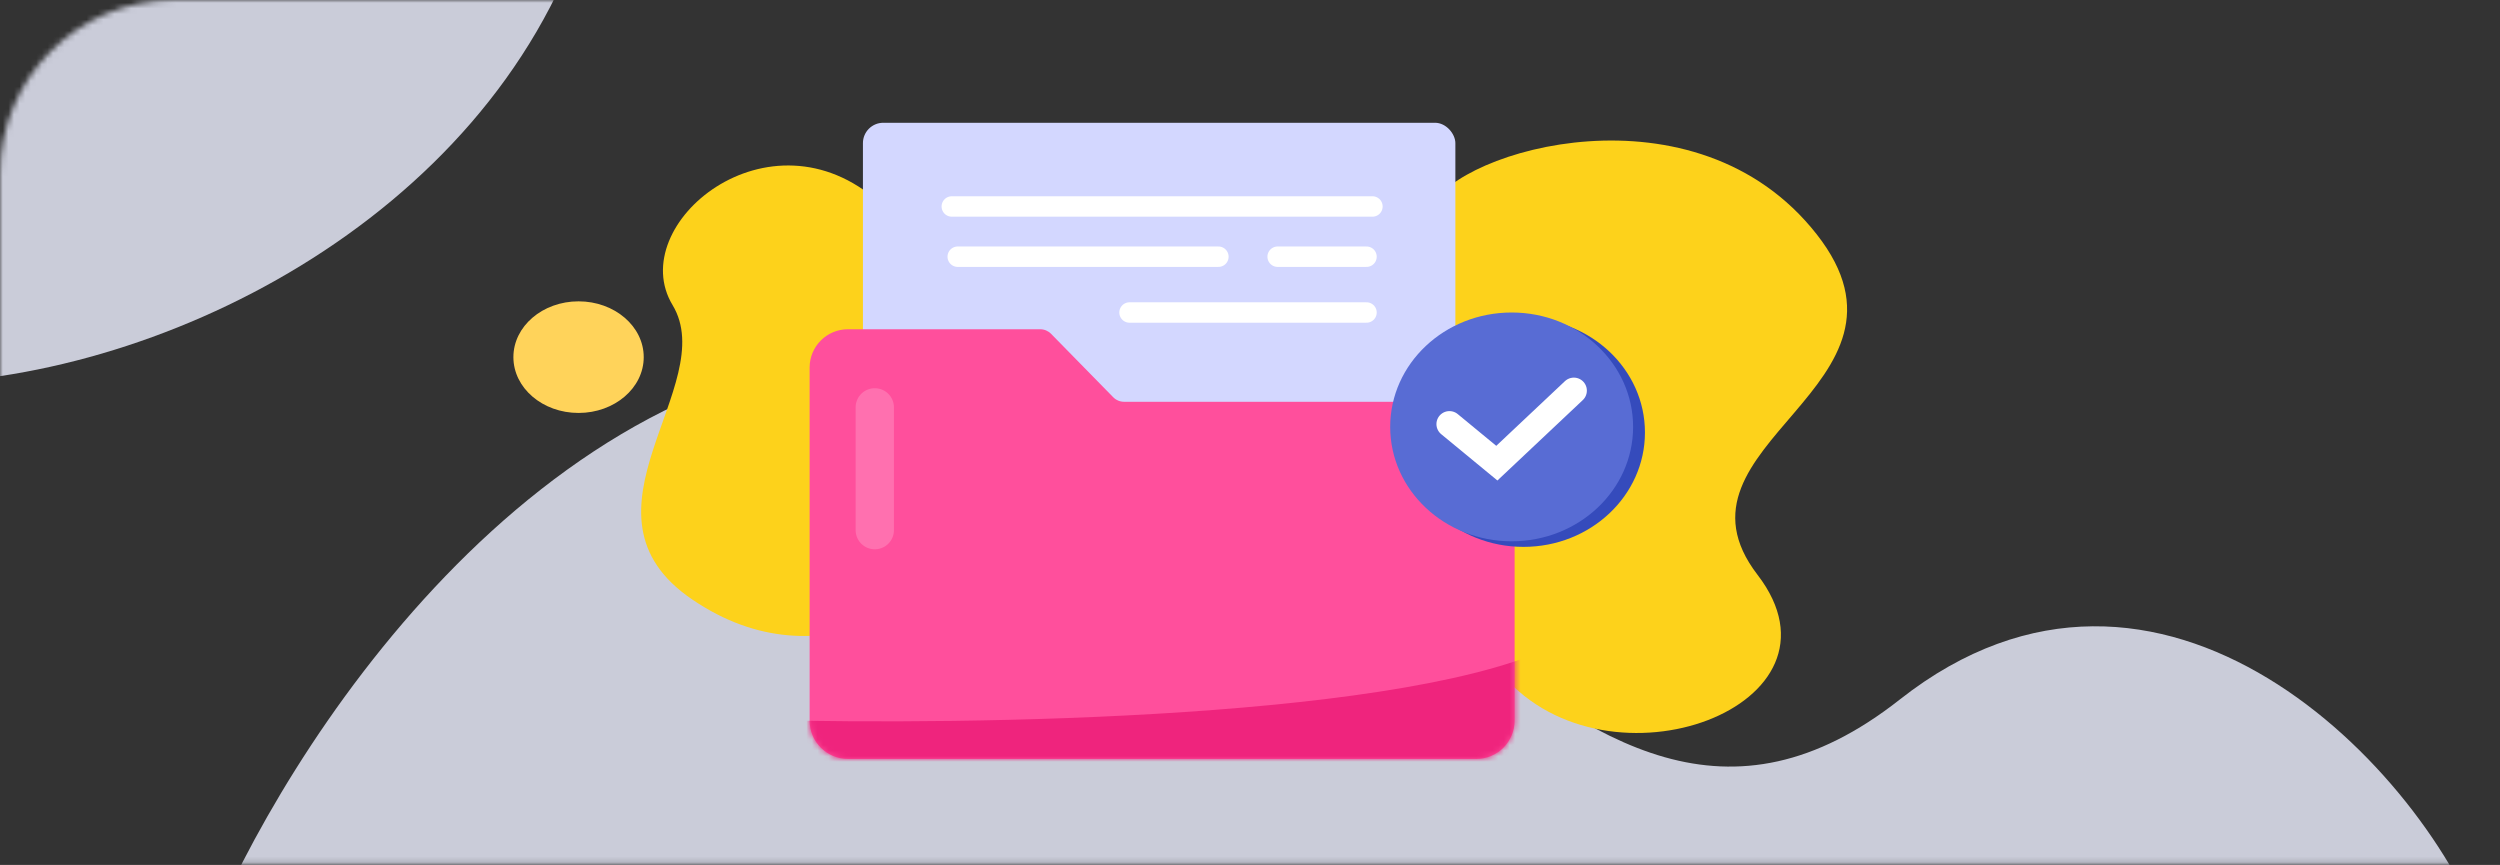 <svg width="448" height="155" viewBox="0 0 448 155" fill="none" xmlns="http://www.w3.org/2000/svg">
<rect x="0" y="0" width="448" height="155" fill="#333333" stroke="none"/>
<mask id="mask0_1002_12" style="mask-type:alpha" maskUnits="userSpaceOnUse" x="0" y="0" width="448" height="155">
<path d="M0 31.178C0 13.959 13.959 0 31.178 0H448V154.868H0V31.178Z" fill="white"/>
</mask>
<g mask="url(#mask0_1002_12)">
<path d="M161.815 62.751C95.746 63.965 50.924 134.081 36.772 168.987H445.635C434.585 137.369 387.109 88.643 340.458 125.341C279.173 173.55 244.402 61.234 161.815 62.751Z" fill="#EDEFFF" fill-opacity="0.81"/>
<path d="M104.612 -12.858C86.878 39.543 27.844 68.769 -17.585 68.769L-28.752 0.836L-12.439 -18.219C24.995 -16.68 112.023 -34.755 104.612 -12.858Z" fill="#EDEFFF" fill-opacity="0.81"/>
</g>
<path d="M124.09 107.457C147.59 123.371 168.646 106.11 179.041 98.066C172.399 79.884 168.843 46.34 157.592 36.277C137.854 18.622 111.832 40.262 120.524 54.667C129.215 69.073 101.268 92.003 124.09 107.457Z" fill="#FDD21B"/>
<path d="M325.563 42C303.822 14.252 261.213 26.949 256.555 37C253.471 60.601 254.103 103.346 269.295 121C288.286 143.068 332.963 126.447 314.946 103C296.93 79.553 346.991 69.35 325.563 42Z" fill="#FDD21B"/>
<rect x="154.637" y="22" width="106.165" height="86" rx="3.649" fill="#D3D7FF"/>
<path d="M145.083 65.866V129.134C145.083 132.926 148.156 136 151.948 136H264.553C268.345 136 271.419 132.926 271.419 129.134V74.737C271.419 73.225 270.193 72 268.682 72H201.438C200.703 72 199.998 71.704 199.483 71.179L188.353 59.821C187.839 59.296 187.134 59 186.399 59H151.948C148.156 59 145.083 62.074 145.083 65.866Z" fill="#FF4F9C"/>
<ellipse cx="273.011" cy="77.5" rx="21.764" ry="20.5" fill="#354BBC"/>
<ellipse cx="270.888" cy="76.5" rx="21.764" ry="20.5" fill="#586CD4"/>
<path d="M282.035 70L268.233 83L259.74 76" stroke="white" stroke-width="4.663" stroke-linecap="round"/>
<path d="M244.877 56H202.411" stroke="white" stroke-width="3.662" stroke-linecap="round"/>
<path d="M171.624 46H218.336M244.877 46H228.953" stroke="white" stroke-width="3.662" stroke-linecap="round"/>
<ellipse cx="103.678" cy="64" rx="11.678" ry="10" fill="#FFD35A"/>
<mask id="mask1_1002_12" style="mask-type:alpha" maskUnits="userSpaceOnUse" x="145" y="59" width="127" height="77">
<path d="M145.083 65.866V129.134C145.083 132.926 148.156 136 151.948 136H264.553C268.345 136 271.419 132.926 271.419 129.134V74.737C271.419 73.225 270.193 72 268.682 72H201.438C200.703 72 199.998 71.704 199.483 71.179L188.353 59.821C187.839 59.296 187.134 59 186.399 59H151.948C148.156 59 145.083 62.074 145.083 65.866Z" fill="#FF4F9C"/>
</mask>
<g mask="url(#mask1_1002_12)">
<path d="M279.912 115C253.901 128.95 173.369 129.969 136.589 129V143C136.589 145.906 276.107 147 279.912 147C283.717 147 312.425 97.562 279.912 115Z" fill="#EF247D"/>
</g>
<path d="M156.761 73V95" stroke="white" stroke-opacity="0.19" stroke-width="6.866" stroke-linecap="round"/>
<path d="M170.562 37H245.939" stroke="white" stroke-width="3.662" stroke-linecap="round"/>
</svg>
